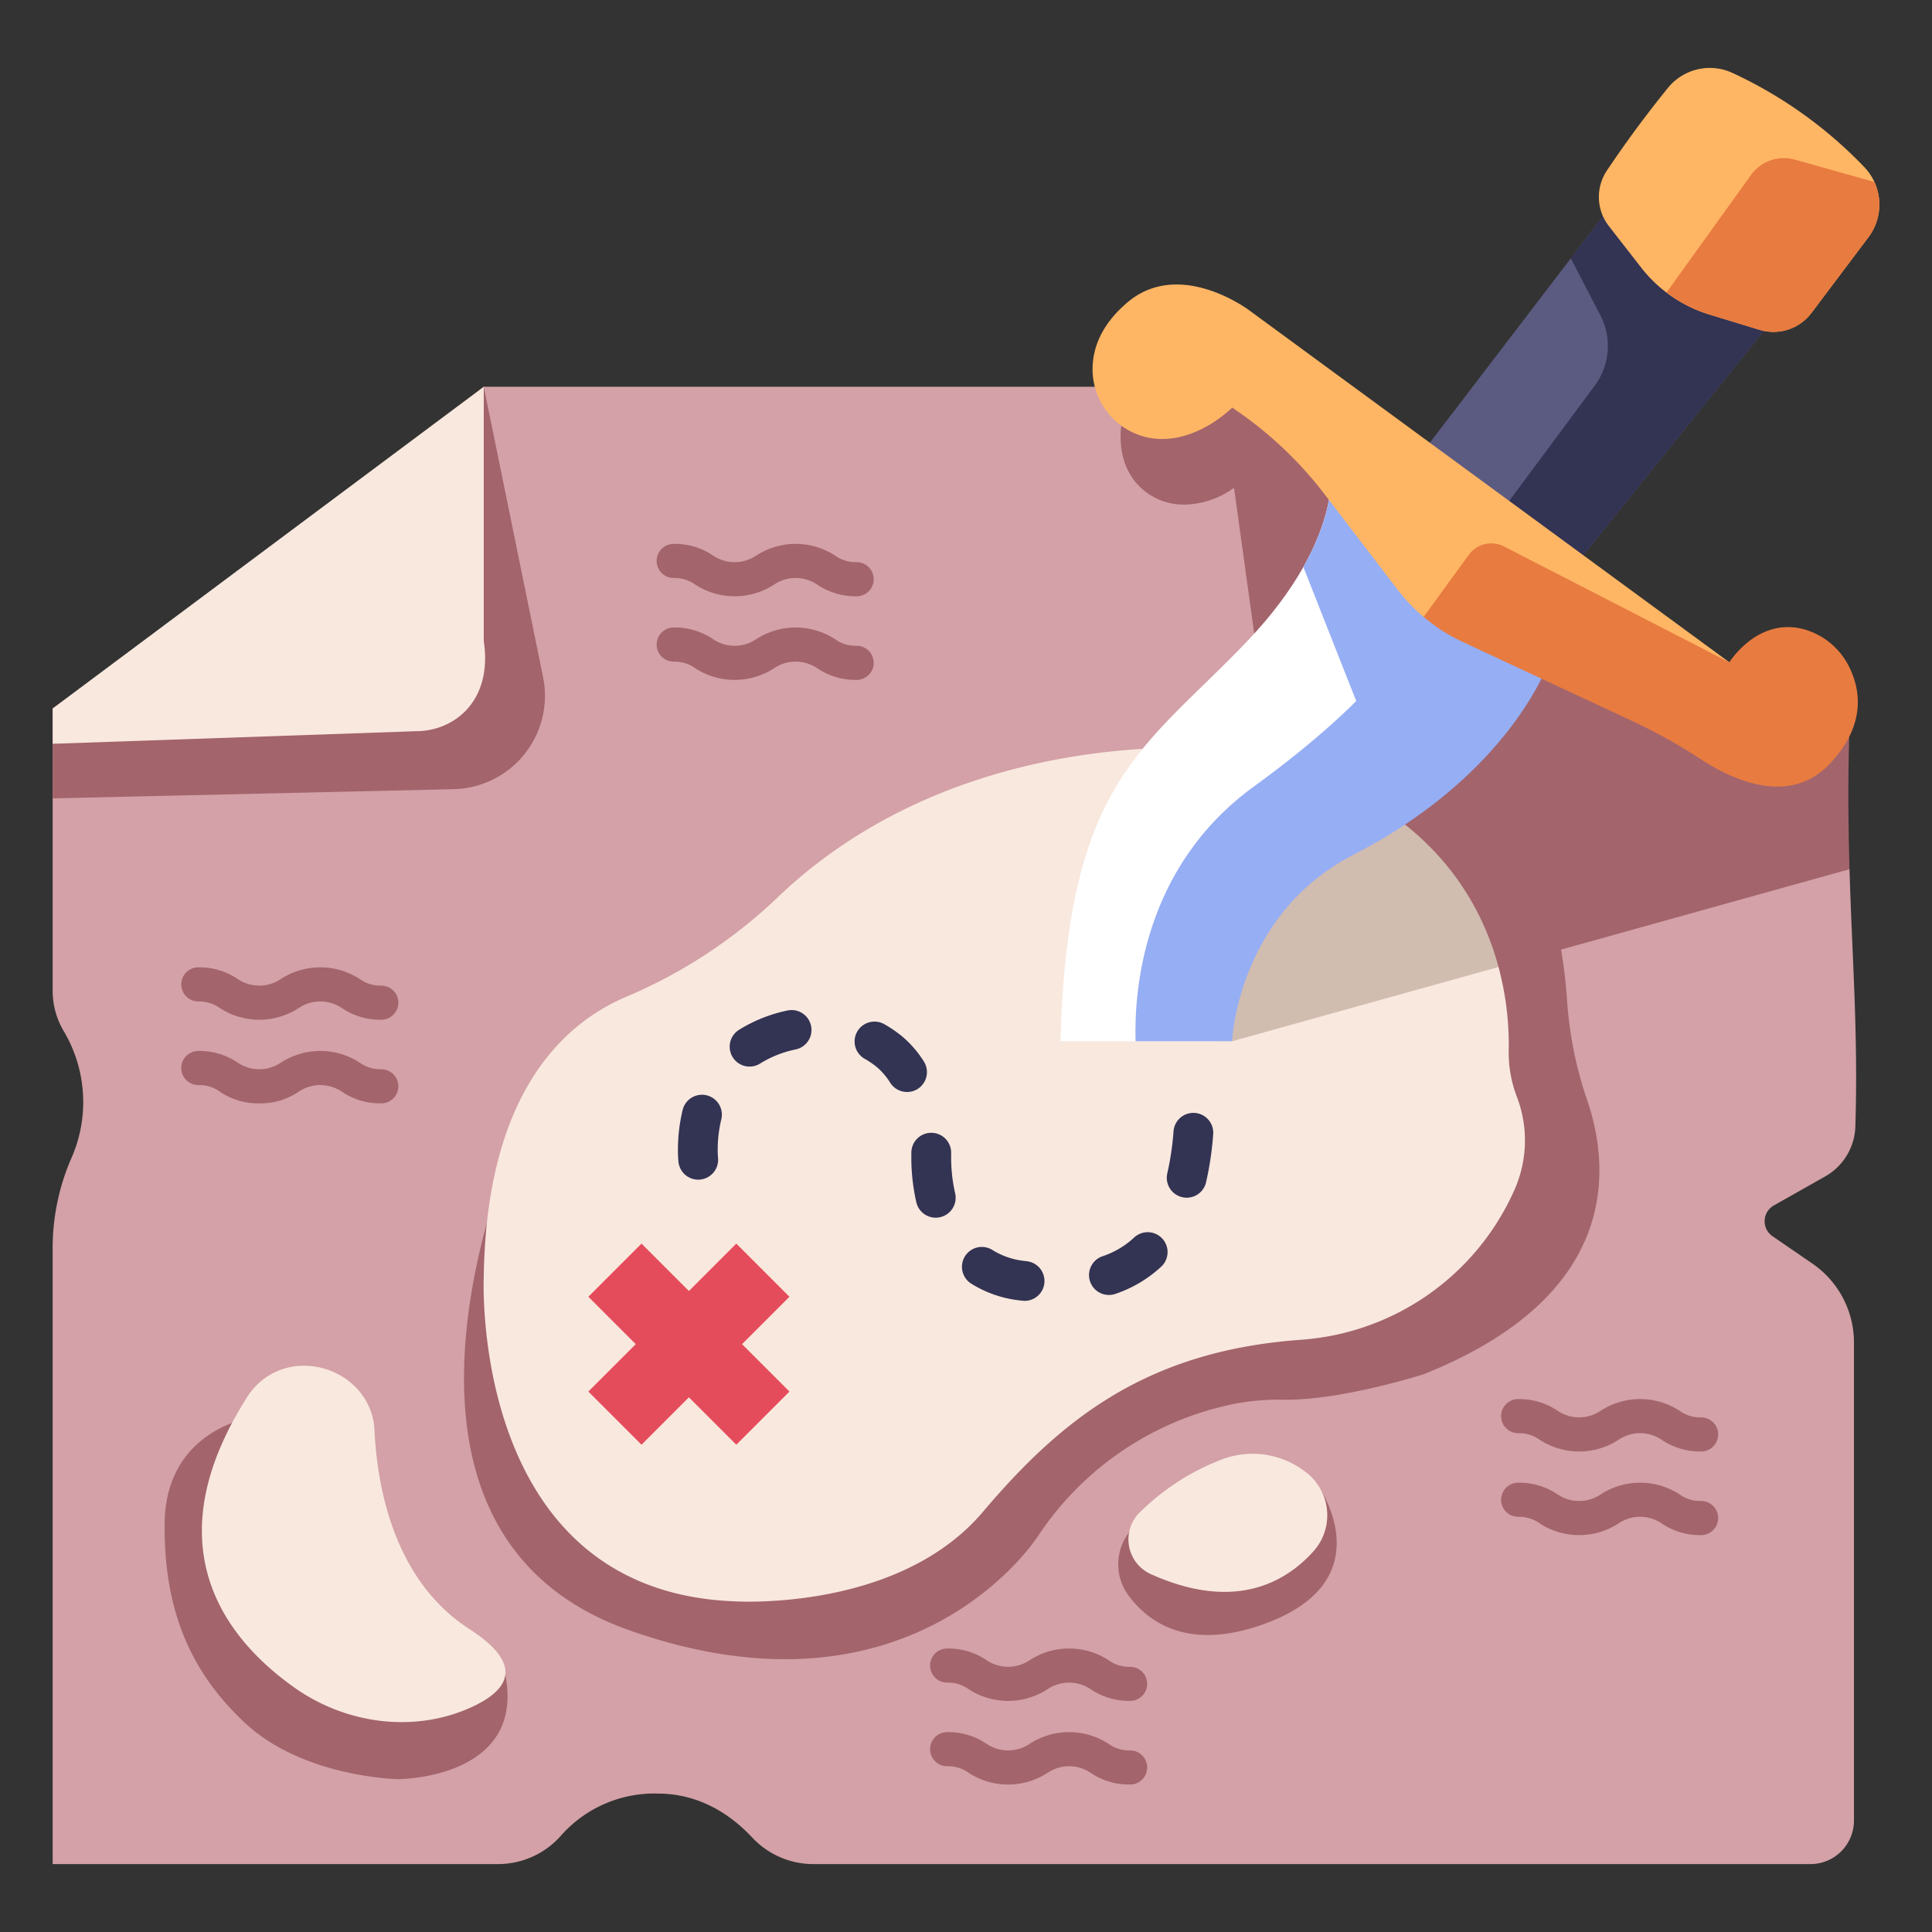 <svg id="Flat" height="512" viewBox="0 0 340 340" width="512" xmlns="http://www.w3.org/2000/svg"><rect x="0" y="0" width="340" height="340" fill="#333333" stroke="none"/><path d="m312.164 212.141 9.04-5.109a10.468 10.468 0 0 0 5.309-8.785c.508-16.414-.567-29.558-1.032-45.286 0 0-5.726-12.562-5.49-21.2l-102.641-63.694h-132.216c-25.32 21.164-50.612 40.255-75.868 56.611v49.781a13.922 13.922 0 0 0 2.074 7.212 24.444 24.444 0 0 1 1.16 22.285 39.688 39.688 0 0 0 -3.234 16.144v107.949h78.264a14.757 14.757 0 0 0 11.128-4.937 21.9 21.9 0 0 1 17.077-7.473c7.452 0 12.928 3.792 16.58 7.67a14.746 14.746 0 0 0 10.711 4.74h175.589a7.651 7.651 0 0 0 7.651-7.65v-84.144a16.828 16.828 0 0 0 -7.3-13.872l-7.037-4.833a3.192 3.192 0 0 1 .235-5.409z" fill="#d3a1a7"/><path d="m208.885 88.787a15.316 15.316 0 0 0 8.283-2.945l5.973 43.114 54.022 4.415s4.2-11.184 8.487-22.921l-68.3-42.383h-18.231c-1.362 3.3-3.863 11.238.759 16.83a11.007 11.007 0 0 0 9.007 3.89z" fill="#a3646c"/><path d="m274.007 163.387a90.8 90.8 0 0 1 1.8 13.058 68.18 68.18 0 0 0 3.574 17.359c3.972 11.793 5.833 34.194-28.843 48.037 0 0-14.37 4.614-24.585 4.489a40.527 40.527 0 0 0 -8.123.609 54.2 54.2 0 0 0 -35.042 23.212s-21.693 34.566-72.108 16.723-19.826-86.74-19.826-86.74z" fill="#a3646c"/><path d="m325.422 129.67-67.754-38.621-52.194 83.8 11.354 8.392 108.653-30.276c-.209-7.065-.295-14.655-.059-23.295z" fill="#a3646c"/><path d="m201.583 131.76c-16.384.909-43.672 5.807-65.043 26.463a88.383 88.383 0 0 1 -26.559 17.289c-11.041 4.773-24.387 17.156-24.847 49.1 0 0-2.6 55.058 43.681 57.175 0 0 29.041 2.118 44.167-15.731 13.81-16.3 28.795-28.305 55.86-30.27a44.543 44.543 0 0 0 37.34-25.646c.122-.266.243-.534.363-.806a21.417 21.417 0 0 0 .389-16.34 21.711 21.711 0 0 1 -1.421-8.235 52.8 52.8 0 0 0 -1.8-14.584s-14.31-23.584-34.349-31.741c-9.817-4.003-27.781-6.674-27.781-6.674z" fill="#f9e8de"/><path d="m232.628 136.7c-.908-.37-1.825-.711-2.746-1.039l-24.408 39.187 11.354 8.392 46.889-13.066c-3.066-11.383-11.05-25.319-31.089-33.474z" fill="#d1bcb0"/><path d="m234.128 80.608s3.226 13.488-14.661 32.255-31.667 24.337-32.841 70.374h27.356s2.4-24.216 22.929-34.772 30.909-25.5 34.721-37.523z" fill="#fff"/><path d="m274.007 112.863-18.665-15.1c-3.7 12.118-12.766 24.712-34.7 40.663-19.564 14.225-21.061 36.067-20.8 44.807h16.988s.879-22.285 21.405-32.842 31.965-25.506 35.772-37.528z" fill="#96aef4"/><path d="m138.93 244.892-8.342-8.343 8.342-8.342-9.353-9.354-8.343 8.343-8.343-8.343-9.353 9.354 8.342 8.342-8.342 8.343 9.354 9.354 8.342-8.343 8.343 8.343z" fill="#e54c5b"/><path d="m180.314 228.928a3.507 3.507 0 0 1 -.406-.024l-.835-.1a20.193 20.193 0 0 1 -8.145-2.9 3.5 3.5 0 0 1 3.72-5.93 13.163 13.163 0 0 0 5.3 1.89l.762.092a3.5 3.5 0 0 1 -.4 6.977zm14.838-1.034a3.5 3.5 0 0 1 -1.134-6.812 15.168 15.168 0 0 0 5.565-3.292 3.5 3.5 0 0 1 4.781 5.113 22.315 22.315 0 0 1 -8.078 4.8 3.487 3.487 0 0 1 -1.134.191zm-30.489-13.6a3.5 3.5 0 0 1 -3.4-2.7 35.537 35.537 0 0 1 -.884-8.106c0-.219 0-.457.006-.7a3.5 3.5 0 0 1 3.5-3.435h.065a3.5 3.5 0 0 1 3.435 3.564v.552a28.5 28.5 0 0 0 .7 6.518 3.5 3.5 0 0 1 -2.605 4.209 3.536 3.536 0 0 1 -.817.104zm44.177-3.521a3.5 3.5 0 0 1 -3.411-4.3 49.409 49.409 0 0 0 1.093-7.373 3.5 3.5 0 1 1 6.979.54 56.2 56.2 0 0 1 -1.256 8.428 3.5 3.5 0 0 1 -3.405 2.707zm-85.965-3.173a3.493 3.493 0 0 1 -3.471-3.1 21.014 21.014 0 0 1 -.1-2.194 29.871 29.871 0 0 1 .833-6.977 3.5 3.5 0 0 1 6.8 1.662 22.789 22.789 0 0 0 -.633 5.315c0 .876.055 1.409.055 1.415a3.5 3.5 0 0 1 -3.1 3.855 3.635 3.635 0 0 1 -.384.024zm36.754-15.426a3.5 3.5 0 0 1 -2.939-1.594 12.263 12.263 0 0 0 -2.295-2.72 14.894 14.894 0 0 0 -2.25-1.545 3.5 3.5 0 0 1 3.418-6.108 21.766 21.766 0 0 1 3.309 2.272 18.994 18.994 0 0 1 3.689 4.288 3.5 3.5 0 0 1 -2.932 5.407zm-27.713-4.474a3.5 3.5 0 0 1 -1.866-6.463 26.189 26.189 0 0 1 8.548-3.408 3.5 3.5 0 0 1 1.418 6.855 19.116 19.116 0 0 0 -6.24 2.478 3.484 3.484 0 0 1 -1.86.538z" fill="#333353"/><path d="m241.64 130.894 19.209-1.01a55.815 55.815 0 0 0 10.783-18.942l-37.5-30.334s1.8 7.537-4.76 19.179z" fill="#96aef4"/><path d="m250.15 79.844 36-47.09 27.024 22.046-36.649 45.523a43.306 43.306 0 0 1 -26.375-20.479z" fill="#5b5b81"/><path d="m276.435 45.46 5.193 10a11.76 11.76 0 0 1 -.992 12.428l-18.751 25.267a40.7 40.7 0 0 0 14.64 7.169l36.649-45.524-27.025-22.046z" fill="#333353"/><path d="m219.838 54.607 84.5 61.947a13.52 13.52 0 0 1 13.628-3.291c3.266.988 3.791 3.893 5.346 6.93l-3.319 11.567c-7.063 7.491-14.453 3.61-20 0a88.161 88.161 0 0 0 -11.249-6.254l-30.592-13.792c-2.473-1.154-7.623-3.145-7.623-3.145a30.689 30.689 0 0 1 -4.561-4.788l-12.897-16.847a67.673 67.673 0 0 0 -15.147-14.463l-1.075-.747s-6.854 7.017-15 5.242a12.309 12.309 0 0 1 -9.575-11.87c-.026-3.5 1.3-7.755 6.1-11.848 9.237-7.879 21.464 1.359 21.464 1.359z" fill="#ffb664"/><path d="m317.813 110.842c-8.373-2.534-13.477 5.712-13.477 5.712l-39.657-20.387a4.9 4.9 0 0 0 -6.2 1.475l-7.944 10.917a30.715 30.715 0 0 0 6.831 4.387l30.334 14.154a95.939 95.939 0 0 1 11.707 6.575c5.55 3.61 15.548 8.224 22.611.732 6.551-6.948 5.327-13.254 3.362-17.13a12.7 12.7 0 0 0 -7.567-6.435z" fill="#e87b40"/><path d="m283.144 39.8 5.678 7.293a24.115 24.115 0 0 0 11.985 8.251l8.845 2.7a8.366 8.366 0 0 0 9.131-2.97l10.027-13.317a9.557 9.557 0 0 0 -.794-12.428 76.789 76.789 0 0 0 -23.339-16.589 9.493 9.493 0 0 0 -11.159 2.743c-2.793 3.434-6.634 8.422-10.734 14.538a8.351 8.351 0 0 0 .36 9.779z" fill="#ffb664"/><path d="m318.783 55.075 10.027-13.318a9.553 9.553 0 0 0 1.05-9.734l-13.994-3.935a7.126 7.126 0 0 0 -7.713 2.7l-14.872 20.684a24.112 24.112 0 0 0 7.526 3.869l8.845 2.7a8.368 8.368 0 0 0 9.131-2.966z" fill="#e87b40"/><path d="m231.646 260.932s12.589 17.119-9.384 24.934c-13.228 4.7-20.245-.39-23.735-5.191a9.223 9.223 0 0 1 4.954-14.252 32.009 32.009 0 0 1 4.331-.881z" fill="#a3646c"/><path d="m200.6 266.134a41.894 41.894 0 0 1 14.611-9.367 15.168 15.168 0 0 1 14.213 2.025l.176.127a9.514 9.514 0 0 1 1.6 14.027c-5.069 5.657-14.067 10.669-28.725 4.05a6.692 6.692 0 0 1 -1.875-10.862z" fill="#f9e8de"/><g fill="#a3646c"><path d="m67.1 179.455a11.974 11.974 0 0 1 -6.911-2.037 6.774 6.774 0 0 0 -7.649 0 12.731 12.731 0 0 1 -13.817 0 6.207 6.207 0 0 0 -3.82-1.182 3 3 0 1 1 0-6 11.959 11.959 0 0 1 6.907 2.037 6.765 6.765 0 0 0 7.644 0 12.74 12.74 0 0 1 13.821 0 6.223 6.223 0 0 0 3.825 1.183 3 3 0 0 1 0 6z"/><path d="m67.1 194.172a11.966 11.966 0 0 1 -6.911-2.037 6.778 6.778 0 0 0 -7.649 0 11.965 11.965 0 0 1 -6.91 2.037 11.952 11.952 0 0 1 -6.907-2.037 6.207 6.207 0 0 0 -3.82-1.182 3 3 0 1 1 0-6 11.959 11.959 0 0 1 6.907 2.037 6.77 6.77 0 0 0 7.644 0 12.74 12.74 0 0 1 13.821 0 6.222 6.222 0 0 0 3.825 1.182 3 3 0 0 1 0 6z"/><path d="m150.755 104.934a11.968 11.968 0 0 1 -6.91-2.037 6.774 6.774 0 0 0 -7.649 0 12.733 12.733 0 0 1 -13.818 0 6.206 6.206 0 0 0 -3.819-1.182 3 3 0 0 1 0-6 11.967 11.967 0 0 1 6.907 2.037 6.765 6.765 0 0 0 7.644 0 12.74 12.74 0 0 1 13.821 0 6.217 6.217 0 0 0 3.824 1.183 3 3 0 0 1 0 6z"/><path d="m150.755 119.651a11.96 11.96 0 0 1 -6.91-2.037 6.778 6.778 0 0 0 -7.649 0 12.735 12.735 0 0 1 -13.818 0 6.206 6.206 0 0 0 -3.819-1.182 3 3 0 0 1 0-6 11.967 11.967 0 0 1 6.907 2.037 6.77 6.77 0 0 0 7.644 0 12.74 12.74 0 0 1 13.821 0 6.217 6.217 0 0 0 3.824 1.182 3 3 0 0 1 0 6z"/><path d="m299.367 255.434a11.97 11.97 0 0 1 -6.91-2.037 6.772 6.772 0 0 0 -7.648 0 12.734 12.734 0 0 1 -13.819 0 6.2 6.2 0 0 0 -3.819-1.182 3 3 0 0 1 0-6 11.964 11.964 0 0 1 6.907 2.037 6.767 6.767 0 0 0 7.645 0 12.739 12.739 0 0 1 13.82 0 6.22 6.22 0 0 0 3.824 1.183 3 3 0 0 1 0 6z"/><path d="m299.367 270.151a11.963 11.963 0 0 1 -6.91-2.037 6.777 6.777 0 0 0 -7.648 0 12.737 12.737 0 0 1 -13.819 0 6.2 6.2 0 0 0 -3.819-1.182 3 3 0 0 1 0-6 11.964 11.964 0 0 1 6.907 2.037 6.772 6.772 0 0 0 7.645 0 12.739 12.739 0 0 1 13.82 0 6.219 6.219 0 0 0 3.824 1.182 3 3 0 0 1 0 6z"/><path d="m198.881 299.328a11.971 11.971 0 0 1 -6.91-2.036 6.778 6.778 0 0 0 -7.65 0 12.734 12.734 0 0 1 -13.817 0 6.207 6.207 0 0 0 -3.82-1.182 3 3 0 0 1 0-6 11.96 11.96 0 0 1 6.908 2.038 6.771 6.771 0 0 0 7.643 0 12.742 12.742 0 0 1 13.822 0 6.217 6.217 0 0 0 3.824 1.182 3 3 0 0 1 0 6z"/><path d="m198.881 314.046a11.96 11.96 0 0 1 -6.91-2.037 6.78 6.78 0 0 0 -7.65 0 12.734 12.734 0 0 1 -13.817 0 6.207 6.207 0 0 0 -3.82-1.182 3 3 0 1 1 0-6 11.965 11.965 0 0 1 6.908 2.037 6.769 6.769 0 0 0 7.643 0 12.742 12.742 0 0 1 13.822 0 6.217 6.217 0 0 0 3.824 1.182 3 3 0 1 1 0 6z"/><path d="m44.751 249.328s-15.547 1.946-15.772 18.66 5.567 27.125 13.97 35.074c10.364 9.805 27.151 10.038 27.151 10.038s22.441-.028 18.825-18.38c0-.001-36.963-3.033-44.174-45.392z"/></g><path d="m54.591 240.406c6.131.5 11.022 5.311 11.3 11.142.5 10.557 3.583 26.669 16.757 35.168 10.327 6.663 6.31 11.16-.288 13.99-9.869 4.234-21.586 2.617-30.508-3.69-12.255-8.664-25.176-25.1-8.111-51.533a11.7 11.7 0 0 1 10.85-5.077z" fill="#f9e8de"/><path d="m9.266 140.5 70.575-1.621a16.437 16.437 0 0 0 15.728-19.723l-10.435-51.089c-25.32 21.164-50.612 40.255-75.868 56.611z" fill="#a3646c"/><path d="m9.266 124.678v6.216l63.965-2.216c6.574 0 13.534-5.19 11.9-15.9v-44.711z" fill="#f9e8de"/></svg>